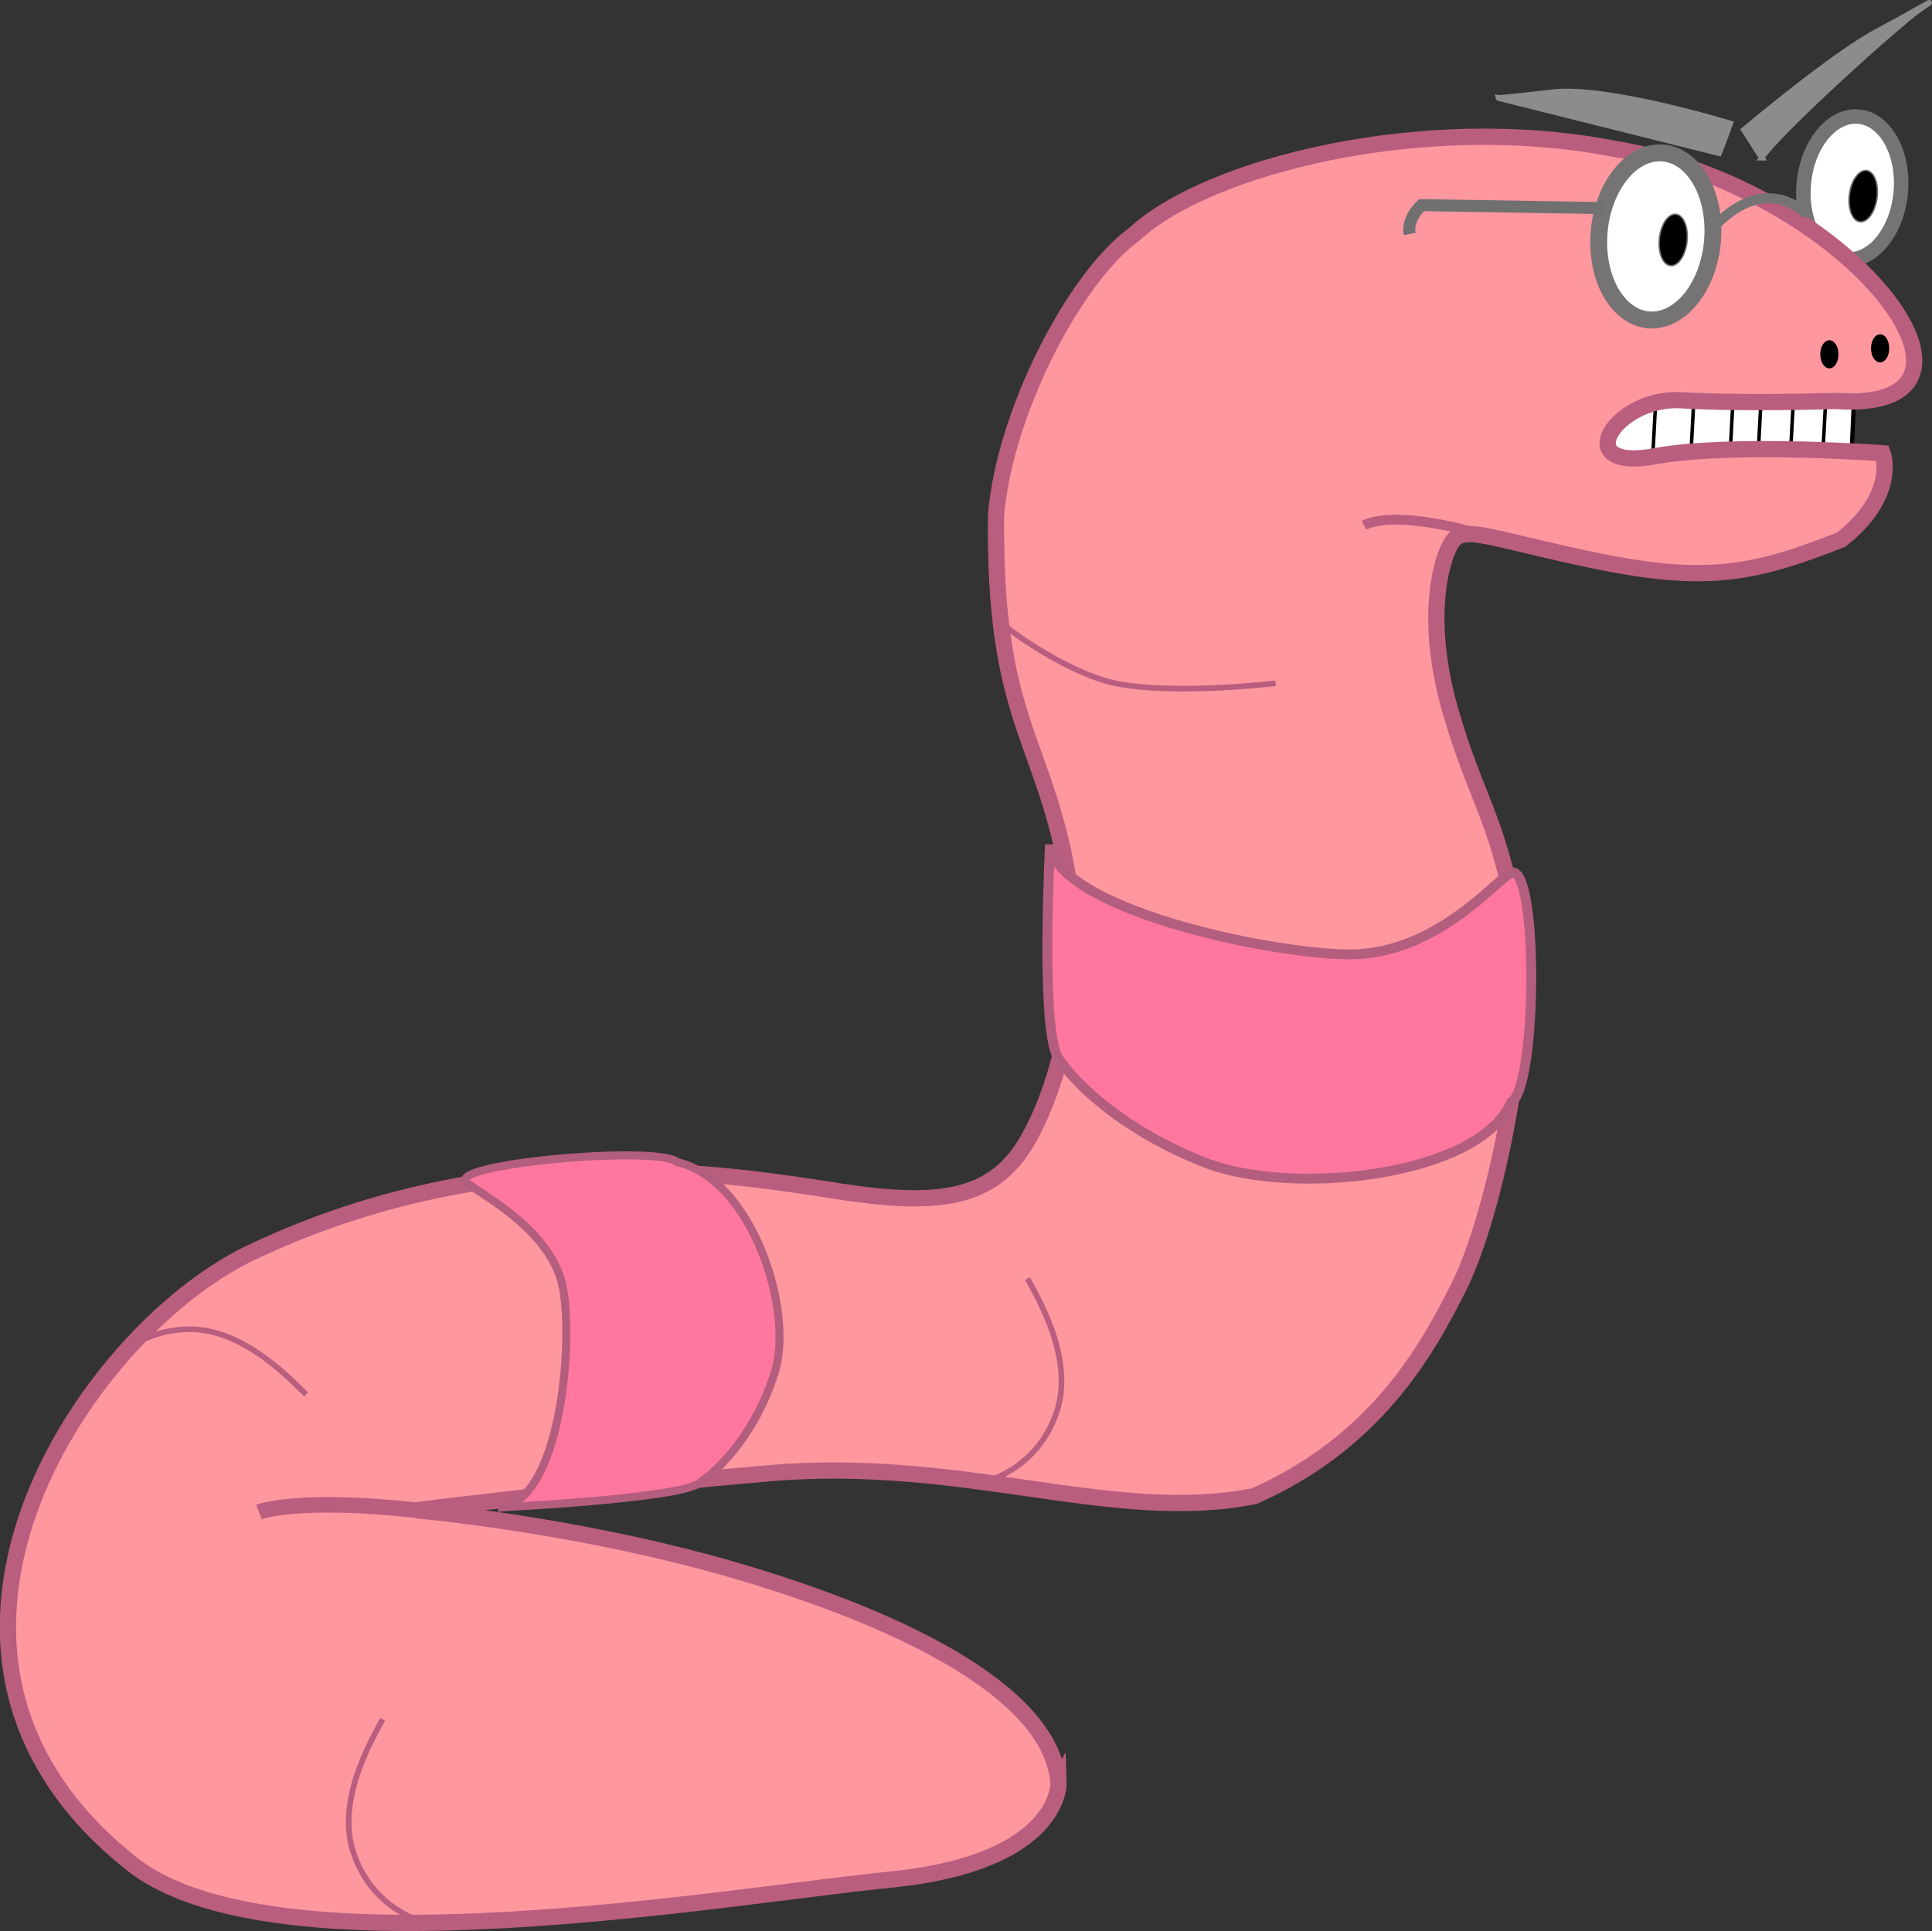 <?xml version="1.0" encoding="UTF-8" standalone="no"?>
<!-- Created with Inkscape (http://www.inkscape.org/) -->

<svg
   xmlns:dc="http://purl.org/dc/elements/1.1/"
   xmlns:cc="http://creativecommons.org/ns#"
   xmlns:rdf="http://www.w3.org/1999/02/22-rdf-syntax-ns#"
   xmlns:svg="http://www.w3.org/2000/svg"
   xmlns="http://www.w3.org/2000/svg"
   xmlns:sodipodi="http://sodipodi.sourceforge.net/DTD/sodipodi-0.dtd"
   xmlns:inkscape="http://www.inkscape.org/namespaces/inkscape"
   width="90.853mm"
   height="90.824mm"
   viewBox="0 0 90.853 90.824"
   version="1.1"
   id="svg8"
   inkscape:version="0.92.1 r15371"
   sodipodi:docname="worm.svg">
  <rect x="0" y="0" width="90.853" height="90.824" fill="#333333" stroke="none"/>
  <defs
     id="defs2" />
  <sodipodi:namedview
     id="base"
     pagecolor="#ffffff"
     bordercolor="#666666"
     borderopacity="1.0"
     inkscape:pageopacity="0.0"
     inkscape:pageshadow="2"
     inkscape:zoom="1.4142136"
     inkscape:cx="101.28424"
     inkscape:cy="190.6072"
     inkscape:document-units="mm"
     inkscape:current-layer="layer1"
     showgrid="false"
     inkscape:window-width="1920"
     inkscape:window-height="1001"
     inkscape:window-x="-9"
     inkscape:window-y="-9"
     inkscape:window-maximized="1" />
  <g
     inkscape:label="Layer 1"
     inkscape:groupmode="layer"
     id="layer1"
     transform="translate(-49.378,-115.325)">
    <ellipse
       style="opacity:1;fill:#ffffff;fill-opacity:1;stroke:#767374;stroke-width:0.681;stroke-miterlimit:4;stroke-dasharray:none;stroke-opacity:1"
       id="path4498-3"
       cx="146.936"
       cy="111.6"
       rx="2.289"
       ry="3.371"
       transform="rotate(5.078)" />
    <path
       style="fill:#ffffff;fill-opacity:1;stroke:#000000;stroke-width:0.2;stroke-linecap:butt;stroke-linejoin:miter;stroke-miterlimit:4;stroke-dasharray:none;stroke-opacity:1"
       d="m 136.459,136.481 0.099,-2.299 h -9.31 l -2.216,1.637 0.149,0.827 z"
       id="path5163"
       inkscape:connector-curvature="0" />
    <path
       style="fill:none;stroke:#000000;stroke-width:0.165;stroke-linecap:butt;stroke-linejoin:miter;stroke-miterlimit:4;stroke-dasharray:none;stroke-opacity:1"
       d="m 127.215,134.629 -0.099,1.852"
       id="path5165-6"
       inkscape:connector-curvature="0" />
    <path
       style="fill:none;stroke:#000000;stroke-width:0.165;stroke-linecap:butt;stroke-linejoin:miter;stroke-miterlimit:4;stroke-dasharray:none;stroke-opacity:1"
       d="m 129.017,134.397 -0.099,1.852"
       id="path5165-1"
       inkscape:connector-curvature="0" />
    <path
       style="fill:none;stroke:#000000;stroke-width:0.165;stroke-linecap:butt;stroke-linejoin:miter;stroke-miterlimit:4;stroke-dasharray:none;stroke-opacity:1"
       d="m 130.853,134.513 -0.099,1.852"
       id="path5165-0"
       inkscape:connector-curvature="0" />
    <path
       style="fill:none;stroke:#000000;stroke-width:0.165;stroke-linecap:butt;stroke-linejoin:miter;stroke-miterlimit:4;stroke-dasharray:none;stroke-opacity:1"
       d="m 132.176,134.43 -0.099,1.852"
       id="path5165-2"
       inkscape:connector-curvature="0" />
    <path
       style="fill:none;stroke:#000000;stroke-width:0.165;stroke-linecap:butt;stroke-linejoin:miter;stroke-miterlimit:4;stroke-dasharray:none;stroke-opacity:1"
       d="m 133.697,134.414 -0.099,1.852"
       id="path5165-5"
       inkscape:connector-curvature="0" />
    <path
       style="fill:none;stroke:#000000;stroke-width:0.165;stroke-linecap:butt;stroke-linejoin:miter;stroke-miterlimit:4;stroke-dasharray:none;stroke-opacity:1"
       d="m 135.219,134.397 -0.099,1.852"
       id="path5165"
       inkscape:connector-curvature="0" />
    <path
       style="fill:#ff979f;fill-opacity:1;stroke:#b95e7f;stroke-width:0.765;stroke-linecap:butt;stroke-linejoin:miter;stroke-miterlimit:4;stroke-dasharray:none;stroke-opacity:1"
       d="m 99.157,199.179 c 0,0 0.134,3.742 -7.884,4.544 -8.018,0.802 -28.546,4.461 -35.472,-0.564 -12.754,-9.8 -2.581,-25.03 5.257,-28.862 12.695,-6.094 24.589,-3.341 28.731,-2.806 4.143,0.535 6.428,0.027 7.898,-2.512 1.47,-2.539 2.94,-7.617 1.737,-13.363 -1.203,-5.746 -3.301,-6.855 -3.207,-16.036 0.374,-4.784 3.675,-11.199 6.508,-13.243 3.394,-3.167 13.538,-5.763 22.517,-4.022 11.162,1.808 19.177,12.494 10.45,11.867 0,0 -4.334,0.14 -7.255,-0.033 -3.122,-0.184 -5.368,3.44 -1.11,2.612 3.635,-0.628 10.584,-0.12 10.584,-0.12 0,0 0.735,1.951 -1.951,4.062 -4.37,1.737 -6.615,2.058 -12.081,0.882 -4.768,-1.026 -5.746,-1.604 -6.281,-0.668 -0.535,0.935 -1.203,3.742 0,7.884 1.203,4.143 2.138,4.811 3.074,9.755 0.935,4.944 -1.016,13.951 -2.686,17.279 -1.536,3.059 -3.902,7.296 -9.608,9.849 -6.642,1.336 -13.631,-1.871 -22.852,-1.069 -9.221,0.802 -16.571,1.737 -16.571,1.737 0,0 6.014,0.535 12.428,2.138 6.414,1.604 17.373,5.345 17.773,10.691 z"
       id="path4496"
       inkscape:connector-curvature="0"
       sodipodi:nodetypes="csccscsccccscccscssscscscc" />
    <ellipse
       style="opacity:1;fill:#ffffff;fill-opacity:1;stroke:#767374;stroke-width:0.795;stroke-miterlimit:4;stroke-dasharray:none;stroke-opacity:1"
       id="path4498"
       cx="137.936"
       cy="114.686"
       rx="2.674"
       ry="3.938"
       transform="rotate(5.078)" />
    <path
       style="fill:none;stroke:#747474;stroke-width:0.465;stroke-linecap:butt;stroke-linejoin:miter;stroke-miterlimit:4;stroke-dasharray:none;stroke-opacity:1"
       d="m 129.988,126.005 c 0,0 2.135,-2.633 4.4,-0.57"
       id="path4515"
       inkscape:connector-curvature="0" />
    <path
       style="fill:none;stroke:#707070;stroke-width:0.565;stroke-linecap:butt;stroke-linejoin:miter;stroke-miterlimit:4;stroke-dasharray:none;stroke-opacity:1"
       d="m 124.788,125.112 -8.559,-0.14 c 0,0 -0.702,0.608 -0.561,1.356"
       id="path4517"
       inkscape:connector-curvature="0" />
    <ellipse
       style="opacity:1;fill:#000000;fill-opacity:1;stroke:#707070;stroke-width:0.065;stroke-miterlimit:4;stroke-dasharray:none;stroke-opacity:1"
       id="path4519"
       cx="140.933"
       cy="112.105"
       rx="0.655"
       ry="1.216"
       transform="rotate(6.173)" />
    <ellipse
       style="opacity:1;fill:#000000;fill-opacity:1;stroke:#707070;stroke-width:0.065;stroke-miterlimit:4;stroke-dasharray:none;stroke-opacity:1"
       id="path4519-0"
       cx="152.242"
       cy="105.372"
       rx="0.655"
       ry="1.216"
       transform="rotate(7.587)" />
    <path
       style="fill:#8c8c8c;fill-opacity:1;stroke:#8c8c8c;stroke-width:0.265px;stroke-linecap:butt;stroke-linejoin:miter;stroke-opacity:1"
       d="m 130.217,122.531 c 0.143,-0.326 0.525,-1.399 0.525,-1.399 0,0 -5.786,-1.776 -8.361,-1.468 -2.575,0.307 -2.575,0.261 -2.575,0.261 z"
       id="path4536"
       inkscape:connector-curvature="0" />
    <path
       style="fill:#8c8c8c;fill-opacity:1;stroke:#8c8c8c;stroke-width:0.265px;stroke-linecap:butt;stroke-linejoin:miter;stroke-opacity:1"
       d="m 132.225,122.742 -0.842,-1.31 c 0,0 4.163,-3.508 6.267,-4.63 2.105,-1.123 3.04,-1.731 2.058,-1.076 -0.982,0.655 -6.688,5.8 -7.484,7.016 z"
       id="path4538"
       inkscape:connector-curvature="0"
       sodipodi:nodetypes="ccscc" />
    <path
       style="fill:#ff779f;fill-opacity:1;stroke:#b35e7e;stroke-width:0.465;stroke-linecap:butt;stroke-linejoin:miter;stroke-miterlimit:4;stroke-dasharray:none;stroke-opacity:1"
       d="m 98.756,155.051 c 0,0 -0.463,8.797 0.397,10.054 0.86,1.257 3.043,3.373 6.879,4.895 3.968,1.574 12.832,0.728 14.42,-2.844 1.27,-0.787 1.264,-11.858 -0.132,-10.716 -0.992,0.728 -3.704,3.836 -7.607,3.77 -3.903,-0.066 -13.626,-2.183 -13.957,-5.159 z"
       id="path4540"
       inkscape:connector-curvature="0"
       sodipodi:nodetypes="csscccc" />
    <path
       style="fill:#ff779f;fill-opacity:1;stroke:#b35e7e;stroke-width:0.378;stroke-linecap:butt;stroke-linejoin:miter;stroke-miterlimit:4;stroke-dasharray:none;stroke-opacity:1"
       d="m 72.995,186.215 c 0,0 8.186,-0.407 9.23,-1.115 1.044,-0.708 2.703,-2.416 3.588,-5.234 0.916,-2.915 -1.066,-9.065 -4.579,-9.882 -0.899,-0.826 -11.121,0.099 -9.877,0.984 0.806,0.636 4.044,2.28 4.512,5.024 0.468,2.744 -0.17,9.743 -2.874,10.223 z"
       id="path4540-3"
       inkscape:connector-curvature="0"
       sodipodi:nodetypes="csscccc" />
    <ellipse
       style="opacity:1;fill:#000000;fill-opacity:1;stroke:#000000;stroke-width:0.115;stroke-miterlimit:4;stroke-dasharray:none;stroke-opacity:1"
       id="path5206"
       cx="135.405"
       cy="131.988"
       rx="0.37"
       ry="0.604" />
    <ellipse
       style="opacity:1;fill:#000000;fill-opacity:1;stroke:#000000;stroke-width:0.115;stroke-miterlimit:4;stroke-dasharray:none;stroke-opacity:1"
       id="path5206-1"
       cx="137.791"
       cy="131.707"
       rx="0.37"
       ry="0.604" />
    <path
       style="fill:none;stroke:#b95e7f;stroke-width:0.729;stroke-linecap:butt;stroke-linejoin:miter;stroke-miterlimit:4;stroke-dasharray:none;stroke-opacity:1"
       d="m 68.956,186.35 c -5.631,-0.614 -7.402,0.085 -7.402,0.085"
       id="path5223"
       inkscape:connector-curvature="0" />
    <path
       style="fill:none;stroke:#b95e7f;stroke-width:0.465;stroke-linecap:butt;stroke-linejoin:miter;stroke-miterlimit:4;stroke-dasharray:none;stroke-opacity:1"
       d="m 118.526,140.316 c 0,0 -3.526,-1.015 -5.01,-0.288"
       id="path5225"
       inkscape:connector-curvature="0"
       sodipodi:nodetypes="cc" />
    <path
       style="fill:none;stroke:#b95e7f;stroke-width:0.265px;stroke-linecap:butt;stroke-linejoin:miter;stroke-opacity:1"
       d="m 69.338,205.73 c 0,0 -2.5,-0.575 -3.368,-3.368 -0.776,-2.498 0.987,-5.383 1.403,-6.174"
       id="path5227"
       inkscape:connector-curvature="0"
       sodipodi:nodetypes="csc" />
    <path
       style="fill:none;stroke:#b95e7f;stroke-width:0.265px;stroke-linecap:butt;stroke-linejoin:miter;stroke-opacity:1"
       d="m 54.06,180.136 c 0,0 1.249,-2.241 4.173,-2.296 2.615,-0.049 4.895,2.448 5.538,3.068"
       id="path5227-7"
       inkscape:connector-curvature="0"
       sodipodi:nodetypes="csc" />
    <path
       style="fill:none;stroke:#b95e7f;stroke-width:0.265px;stroke-linecap:butt;stroke-linejoin:miter;stroke-opacity:1"
       d="m 95.733,184.994 c 0,0 2.5,-0.575 3.368,-3.368 0.776,-2.498 -0.987,-5.383 -1.403,-6.174"
       id="path5227-5"
       inkscape:connector-curvature="0"
       sodipodi:nodetypes="csc" />
    <path
       style="fill:none;stroke:#b95e7f;stroke-width:0.265px;stroke-linecap:butt;stroke-linejoin:miter;stroke-opacity:1"
       d="m 109.361,147.458 c 0,0 -4.505,0.551 -7.367,0.036 -2.225,-0.401 -5.142,-2.462 -5.85,-3.131"
       id="path5227-5-2"
       inkscape:connector-curvature="0"
       sodipodi:nodetypes="csc" />
  </g>
</svg>
